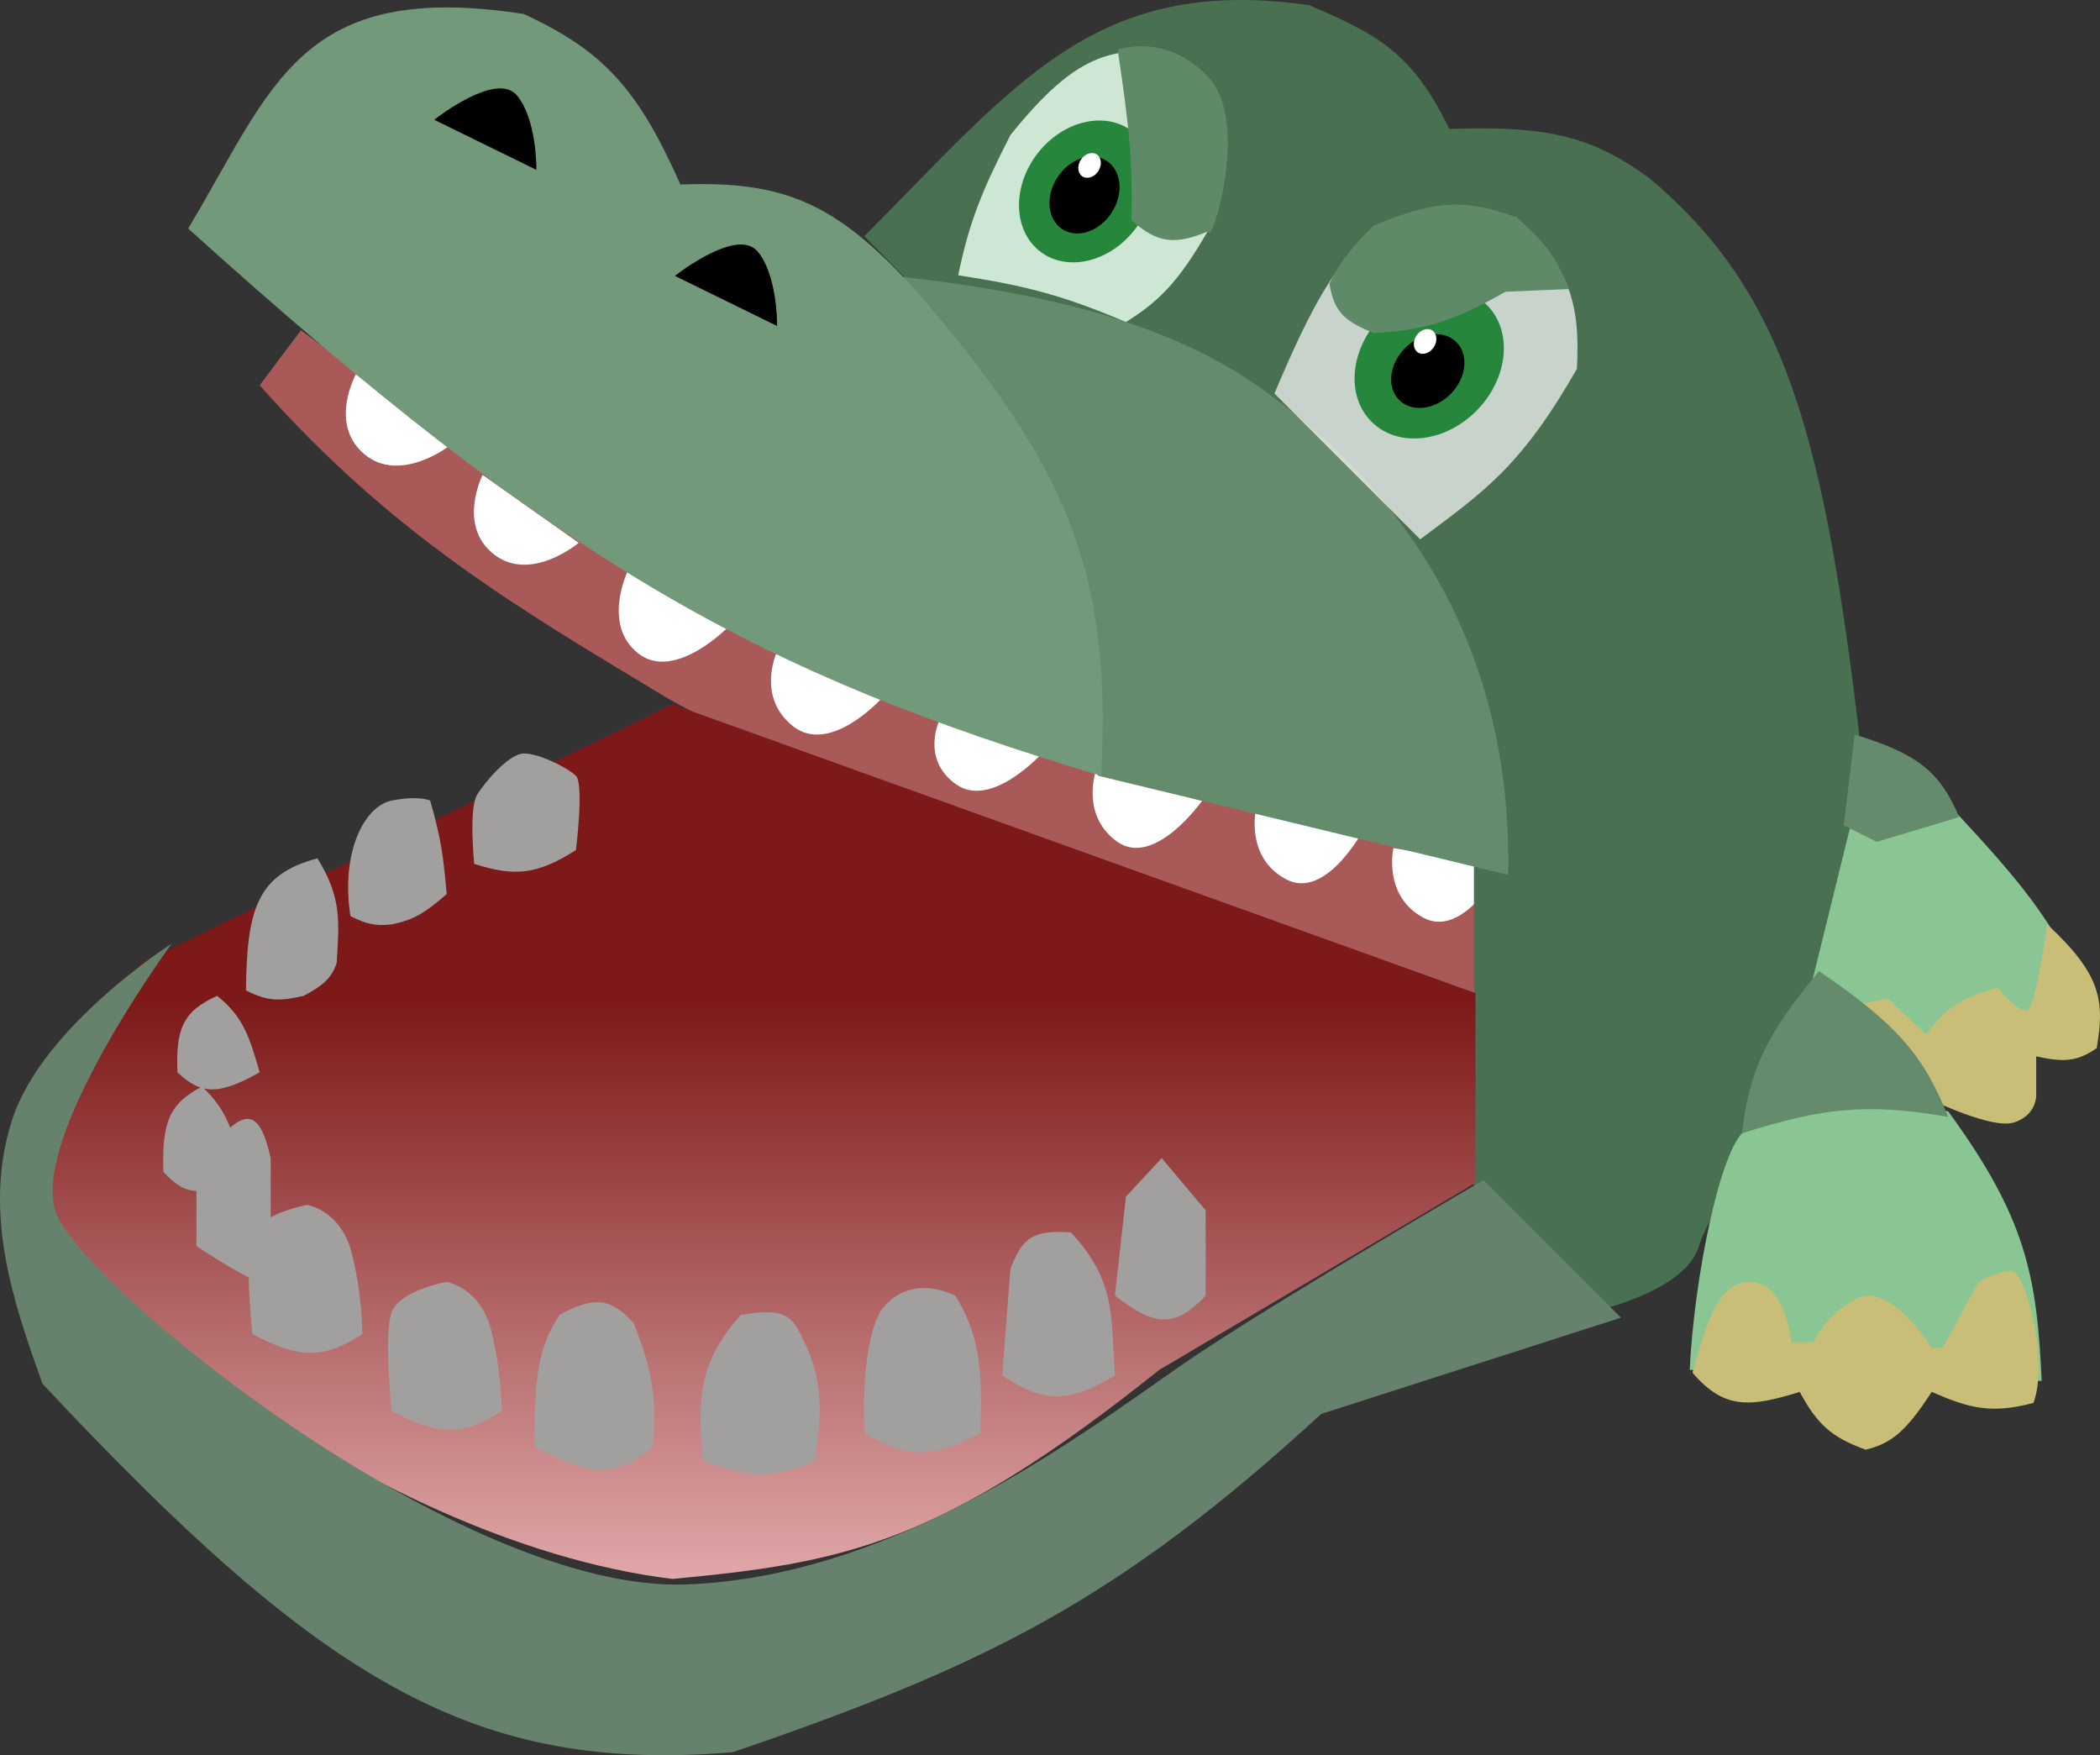<svg xmlns="http://www.w3.org/2000/svg" width="554" height="463" viewBox="0 0 554 463" fill="none">
<rect x="0" y="0" width="554" height="463" fill="#333333" stroke="none"/>
<path d="M68.509 101.627L79.391 87.117C186.884 167.163 255.942 195.614 392.799 220.606V264.135C392.799 264.135 213.605 206.822 175.155 183.606C136.704 160.391 103.648 141.271 68.509 101.627Z" fill="#AA5959"/>
<path d="M96.077 119.764C86.645 111.784 93.9 98.725 93.9 98.725L118.566 117.588C118.566 117.588 105.508 127.744 96.077 119.764Z" fill="white"/>
<path d="M130.282 146.207C120.557 138.588 127.314 125.265 127.314 125.265L152.674 143.185C152.674 143.185 140.007 153.826 130.282 146.207Z" fill="white"/>
<path d="M168.395 172.371C158.669 164.752 165.665 150.499 165.665 150.499L192.509 165.009C192.509 165.009 178.12 179.99 168.395 172.371Z" fill="white"/>
<path d="M209.252 191.587C199.526 183.967 204.841 172.264 204.841 172.264L232.467 184.332C232.467 184.332 218.977 199.206 209.252 191.587Z" fill="white"/>
<path d="M252.184 206.865C242.724 200.115 247.945 189.682 247.945 189.682L275.227 198.366C275.227 198.366 261.643 213.614 252.184 206.865Z" fill="white"/>
<path d="M294.618 221.942C284.738 214.745 289.291 202.696 289.291 202.696L317.101 211.25C317.101 211.25 304.498 229.138 294.618 221.942Z" fill="white"/>
<path d="M339.211 231.902C328.45 226.106 331.333 213.553 331.333 213.553L360.044 218.272C360.044 218.272 349.973 237.697 339.211 231.902Z" fill="white"/>
<path d="M375.485 242.058C364.724 236.263 367.607 223.709 367.607 223.709L396.317 228.429C396.317 228.429 386.246 247.854 375.485 242.058Z" fill="white"/>
<path d="M388.843 314.075V226.282L228 62.304C268.297 21.895 288.924 -6.677 345.372 1.357C362.901 8.933 372.514 13.536 382.322 34.007C409.591 33.048 420.575 36.449 435.212 47.068C470.976 77.218 481.215 114.339 491 197.985C484.883 270.926 451.876 316.252 448.253 328.586C444.631 340.921 419.997 346 419.997 346L388.843 314.075Z" fill="#487051"/>
<path d="M37.382 253.978L177.4 185.783L389.24 261.958V312.016L305.81 361.349C247.683 407.843 222.018 412.235 177.4 416.486C94.812 406.369 6.186 330.154 9.088 312.016C11.99 293.879 37.382 253.978 37.382 253.978Z" fill="url(#paint0_linear_98_675)"/>
<path d="M125.822 209.724C123.645 213.351 125.096 227.861 125.096 227.861C135.748 231.294 141.646 230.735 151.939 224.233C151.939 224.233 154.115 206.822 151.939 204.645C149.763 202.469 141.056 198.116 137.43 198.841C133.803 199.567 127.998 206.096 125.822 209.724Z" fill="#A29F9F" id="tooth1" class="tooth"/>
<path d="M103.332 211.175C96.077 212.626 89.84 224.906 92.449 241.645C96.424 243.622 98.754 244.361 103.332 243.821C108.829 242.74 111.92 241.008 117.841 235.841L117.82 235.601C117.031 226.874 116.582 221.905 113.488 211.175C113.488 211.175 110.587 209.724 103.332 211.175Z" fill="#A29F9F" id="tooth2" class="tooth"/>
<path d="M83.743 226.41C67.764 230.626 65.142 239.891 64.881 261.233C70.868 264.32 74.198 264.014 80.116 262.684C85.282 259.885 87.454 258.07 88.822 253.978C89.508 242.92 90.122 236.696 83.743 226.41Z" fill="#A29F9F" id="tooth3" class="tooth"/>
<path d="M53.273 286.625C44.553 291.111 42.656 296.318 43.117 309.114C49.326 315.953 53.969 315.674 64.155 309.114L64.144 309.069C61.495 298.653 60.008 292.805 53.273 286.625Z" fill="#A29F9F" id="tooth5" class="tooth"/>
<path d="M57.285 262.684C48.292 266.705 46.335 271.373 46.81 282.845C53.214 288.976 58.003 288.726 68.509 282.845L68.497 282.805C65.765 273.467 64.231 268.224 57.285 262.684Z" fill="#A29F9F" id="tooth4" class="tooth"/>
<path d="M103.331 346.114C101.155 351.918 103.331 372.231 103.331 372.231C115.092 378.331 121.508 379.278 132.35 372.231C132.35 372.231 132.35 361.349 129.448 350.467C126.546 339.585 117.841 338.134 117.841 338.134C117.841 338.134 105.508 340.31 103.331 346.114Z" fill="#A29F9F" id="tooth8" class="tooth"/>
<path d="M51.822 307.663V328.702C51.822 328.702 71.41 341.761 71.41 338.134V305.487C68.191 291.283 64.002 291.42 51.822 307.663Z" fill="#A29F9F" id="tooth6" class="tooth"/>
<path d="M66.574 325.801C64.397 331.604 66.574 351.918 66.574 351.918C78.334 358.018 84.751 358.964 95.593 351.918C95.593 351.918 95.593 341.036 92.691 330.153C89.789 319.271 81.083 317.82 81.083 317.82C81.083 317.82 68.75 319.997 66.574 325.801Z" fill="#A29F9F" id="tooth7" class="tooth"/>
<path d="M147.586 346.84C142.542 354.801 140.753 361.632 141.057 381.663C156.518 389.942 163.12 389.371 172.252 381.663C173.15 369.211 172.417 362.101 167.174 349.016C160.797 341.942 156.366 342.158 147.586 346.84Z" fill="#A29F9F" id="tooth9" class="tooth"/>
<path d="M266.565 334.506L264.388 362.8C275.997 370.619 282.522 369.673 294.133 362.8C293.021 347.291 294.555 338.107 282.525 325.075C270.83 324.16 269.47 328.021 266.565 334.506Z" fill="#A29F9F" id="tooth12" class="tooth"/>
<path d="M209.977 349.741C217.396 362.773 216.966 370.798 215.055 385.29C203.443 390.673 196.925 389.522 185.311 385.29C183.996 368.107 184.564 359.008 195.467 346.839C204.574 345.357 207.481 346.206 209.977 349.741Z" fill="#A29F9F" id="tooth10" class="tooth"/>
<path d="M228.114 378.036C239.121 384.771 245.794 384.756 258.584 378.036C259.4 359.467 257.926 351.648 252.055 341.761C244.27 338.153 237.545 339.585 233.192 344.663C228.84 349.742 227.359 365.139 228.114 378.036Z" fill="#A29F9F" id="tooth11" class="tooth"/>
<path d="M297.035 315.644L294.133 341.761C304.311 349.613 309.681 350.639 318.074 341.761V319.271L306.466 305.487L297.035 315.644Z" fill="#A29F9F" id="tooth13" class="tooth"/>
<path d="M332.584 102.353C289.78 71.883 220.424 71.215 157.743 67.53L289.78 204.646L397.877 230.763C398.974 176.014 375.387 132.823 332.584 102.353Z" fill="#638B6C"/>
<path d="M348.545 372.957L427.622 347.565L391.348 311.291C391.348 311.291 342.741 339.585 317.349 356.271C291.957 372.957 240.448 415.761 180.959 417.937C121.469 420.114 22.138 339.585 14.823 319.997C7.508 300.409 45.294 248.9 45.294 248.9C45.294 248.9 11.196 270.664 3.216 295.331C-4.765 319.997 3.719 344.035 11.196 364.977C85.358 444.236 125.409 467.793 193.292 462.191C259.508 439.513 294.639 422.462 348.545 372.957Z" fill="#67826C"/>
<path d="M49.646 60.275C148.44 149.519 200.685 177.706 290.506 204.645C293.385 150.563 281.456 122.848 241.899 76.961C220.548 53.327 206.759 47.666 179.507 48.667C168.328 23.627 159.48 13.549 138.155 3.687C78.919 -5.435 72.105 22.855 49.646 60.275Z" fill="#73997B"/>
<path d="M489.288 213.351L475.504 269.213L531.366 278.645L545.15 251.802C537.474 237.673 528.88 227.987 511.052 208.999L489.288 213.351Z" fill="#89C694"/>
<path d="M534.993 266.311C537.17 264.86 540.072 243.821 540.072 243.821C554.595 257.258 555.187 264.241 553.13 276.468C547.773 280.213 544.119 280.145 537.17 278.644V288.076C537.17 288.076 537.895 293.88 531.366 296.056C524.836 298.232 505.248 288.076 505.248 288.076L493.641 296.056L477.68 289.527L483.484 266.311L497.994 263.409L508.15 272.841C512.943 266.258 516.779 263.347 527.013 260.507C527.013 260.507 532.817 267.762 534.993 266.311Z" fill="#C8BE78"/>
<path d="M516.856 215.528C511.858 203.737 506.021 198.817 489.288 193.763L486.386 217.704L495.092 222.057L516.856 215.528Z" fill="#638B6C"/>
<path d="M363.054 59.549C352.204 69.864 346.313 79.835 336.211 103.803L374.661 142.254C391.659 129.563 401.284 123.045 416.014 97.274C416.869 79.861 414.22 70.914 400.053 57.373C385.605 53.708 377.507 54.965 363.054 59.549Z" fill="white" fill-opacity="0.7"/>
<ellipse cx="377.041" cy="95.848" rx="17.657" ry="21.646" transform="rotate(44.112 377.041 95.848)" fill="#26873C"/>
<path d="M362.328 87.843C355.449 84.903 351.967 82.902 350.721 74.784C353.862 68.631 356.476 65.306 362.328 59.549C376.872 53.622 385.07 51.666 400.053 57.373C407.36 63.615 410.546 67.637 413.838 76.235L397.152 76.961C383.674 84.61 376.081 87.15 362.328 87.843Z" fill="#5E8A68"/>
<ellipse cx="376.664" cy="97.874" rx="8.538" ry="10.747" transform="rotate(44.112 376.664 97.874)" fill="black"/>
<ellipse cx="375.951" cy="90.067" rx="2.75" ry="3.462" transform="rotate(32.962 375.951 90.067)" fill="white"/>
<path d="M538.62 364.251L445.759 361.349C446.924 337.162 453.739 303.311 460.268 298.232C466.798 293.154 492.593 289.35 513.954 293.154C534.593 321.315 537.35 336.786 538.62 364.251Z" fill="#89C694"/>
<path d="M513.954 294.605C492.199 290.804 480.34 292.341 459.543 298.958C461.506 281.941 466.211 272.582 479.856 256.154C500.995 270.461 507.701 278.946 513.954 294.605Z" fill="#638B6C"/>
<path d="M461.719 338.134C452.288 338.134 449.76 351.464 446.484 362.075C454.903 371.913 461.722 371.162 474.778 367.153C479.276 375.368 482.767 379.01 492.19 382.388C498.838 380.735 502.647 377.854 509.601 367.153C519.529 371.459 525.234 373.018 536.444 370.055C540.616 358.719 534.268 335.232 530.64 335.232C527.013 335.232 521.934 338.134 521.934 338.134L512.503 355.545H509.601C509.601 355.545 498.719 338.134 490.013 342.487C481.307 346.84 478.406 354.094 478.406 354.094H472.602C472.602 354.094 471.151 338.134 461.719 338.134Z" fill="#C8BE78"/>
<path d="M266.564 35.608C259.007 50.392 255.702 58.541 252.78 72.608C270.072 75.295 279.776 77.627 297.035 84.941C306.953 78.797 312.016 72.802 320.25 58.098C326.751 30.182 323.058 21.784 309.368 13.844C293.306 12.482 284.158 13.758 266.564 35.608Z" fill="#CEE7D4"/>
<ellipse cx="286.565" cy="50.495" rx="16.296" ry="19.978" transform="rotate(37.399 286.565 50.495)" fill="#26873C"/>
<ellipse cx="286.104" cy="51.447" rx="8.538" ry="10.747" transform="rotate(32.962 286.104 51.447)" fill="black"/>
<ellipse cx="287.442" cy="43.637" rx="2.75" ry="3.462" transform="rotate(32.962 287.442 43.637)" fill="white"/>
<path d="M298.486 58.098C298.958 43.315 297.821 32.969 294.858 13.118C294.858 13.118 307.587 8.373 318.799 20.373C330.012 32.373 319.36 65.4 318.799 61C309.983 64.62 305.469 64.281 298.486 58.098Z" fill="#5E8A68"/>
<path d="M141 44L115.5 31.5C115.5 31.5 131 19.5 136 25.5C141 31.5 141 44 141 44Z" fill="black" stroke="black"/>
<path d="M204.5 85.18L179 72.68C179 72.68 194.5 60.68 199.5 66.68C204.5 72.68 204.5 85.18 204.5 85.18Z" fill="black" stroke="black"/>
<defs>
<linearGradient id="paint0_linear_98_675" x1="199.129" y1="185.783" x2="199.129" y2="416.486" gradientUnits="userSpaceOnUse">
<stop offset="0.34" stop-color="#7D1919"/>
<stop offset="1" stop-color="#E0A8A9"/>
</linearGradient>
</defs>
</svg>